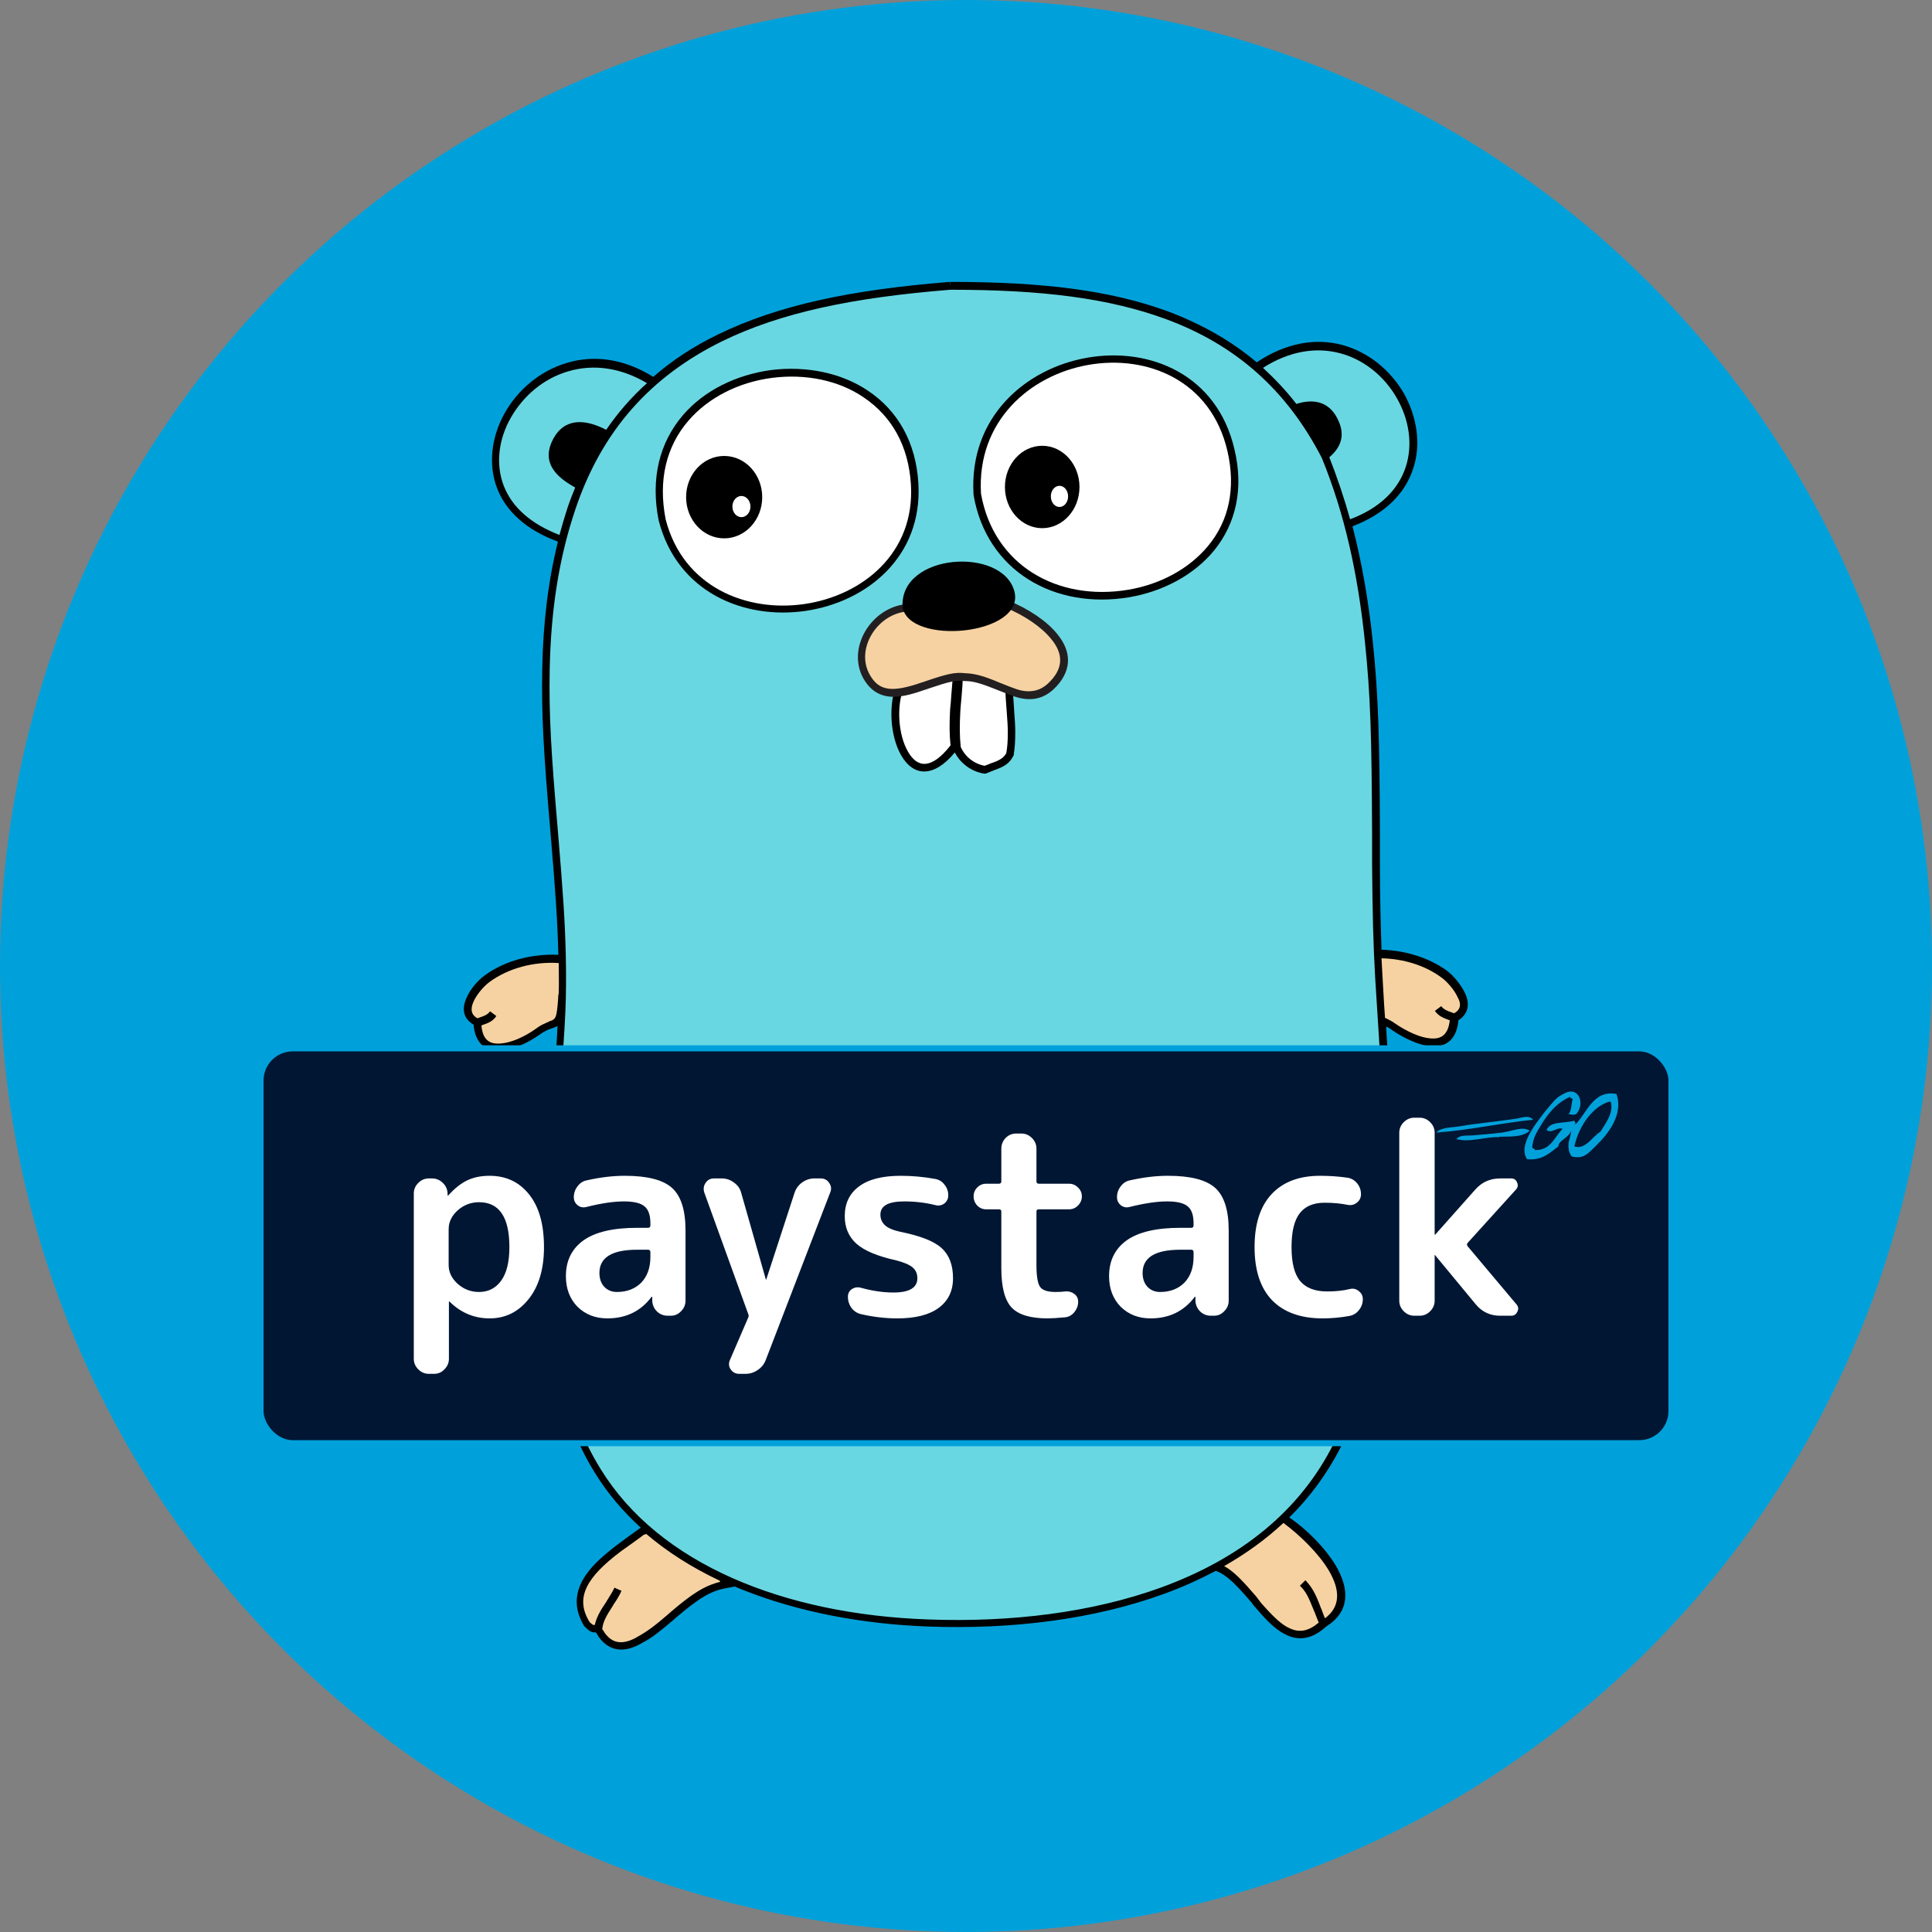 <?xml version="1.0" encoding="UTF-8" standalone="no"?>
<!-- Created with Inkscape (http://www.inkscape.org/) -->

<svg
   width="298.216mm"
   height="298.216mm"
   viewBox="0 0 298.216 298.216"
   version="1.1"
   id="svg1"
   xml:space="preserve"
   xmlns="http://www.w3.org/2000/svg"
   xmlns:svg="http://www.w3.org/2000/svg"><rect x="0" y="0" width="298.216" height="298.216" fill="#808080" stroke="none"/><defs
     id="defs1" /><g
     id="layer1"
     transform="translate(38.517,-10.331)"><g
       id="g270"><circle
         style="fill:#00a1db;fill-opacity:1;stroke:#00a1db;stroke-width:1.323;stroke-dasharray:none;stroke-opacity:1"
         id="path17"
         cx="110.591"
         cy="159.439"
         r="148.447" /><g
         id="g269"
         transform="translate(5.827,11.162)"><g
           id="g18"
           transform="matrix(0.608,0,0,0.608,26.999,42.56)"><path
             d="m 3.686,188.165 c 0.498,10.26 10.758,5.479 15.34,2.291 4.383,-3.088 5.678,-0.498 6.076,-6.475 0.299,-3.984 0.697,-7.869 0.498,-11.854 -6.674,-0.598 -13.846,0.996 -19.325,4.981 -2.889,1.992 -8.068,8.567 -2.59,11.057"
             fill="#f6d2a2"
             id="path1" /><path
             d="m 208.187,314.272 c 7.869,4.881 22.313,19.623 10.459,26.795 -11.356,10.36 -17.731,-11.455 -27.692,-14.444 4.283,-5.877 9.662,-11.256 17.233,-12.352 z"
             fill="#f6d2a2"
             id="path2" /><path
             d="m 67.337,330.907 c -9.264,1.395 -14.444,9.762 -22.213,14.045 -7.272,4.283 -10.061,-1.395 -10.658,-2.59 -1.096,-0.498 -0.996,0.498 -2.789,-1.295 -6.774,-10.658 6.973,-18.428 14.145,-23.707 9.961,-1.992 16.237,6.674 21.516,13.547 z"
             fill="#f6d2a2"
             id="path3" /><path
             d="m 251.916,186.87 c -0.498,10.26 -10.758,5.479 -15.34,2.291 -4.383,-3.088 -5.678,-0.498 -6.076,-6.475 -0.299,-3.984 -0.697,-7.869 -0.498,-11.854 6.674,-0.598 13.846,0.996 19.325,4.981 2.789,1.992 8.068,8.567 2.59,11.057"
             fill="#f6d2a2"
             id="path4" /><path
             d="M 224.722,61.759 C 260.283,49.208 232.492,0.498 201.513,22.014 181.192,4.582 153.202,1.395 123.816,1.395 95.029,3.686 67.636,8.965 48.511,25.7 17.631,5.777 -10.858,53.591 25.401,65.644 c -10.16,39.446 1.395,79.689 -0.199,119.832 -1.494,36.059 -10.957,84.37 9.065,116.744 17.033,27.692 53.69,37.553 83.872,38.649 38.549,1.395 85.267,-8.068 103.994,-45.423 17.93,-35.561 12.949,-79.888 10.658,-118.238 -2.291,-38.749 1.992,-78.095 -8.068,-115.449 z"
             fill="#69d7e2"
             id="path5" /><path
             d="m 254.605,180.794 c -0.996,-2.092 -2.889,-4.482 -4.682,-5.777 -4.582,-3.287 -10.459,-5.08 -16.535,-5.279 -0.199,-6.176 -0.398,-12.949 -0.398,-21.516 v -7.77 c -0.1,-24.504 -0.398,-35.262 -1.793,-48.71 -1.096,-10.559 -2.789,-20.321 -5.18,-29.485 8.068,-3.088 13.348,-8.168 15.44,-14.742 1.992,-6.076 0.996,-12.949 -2.391,-19.026 -3.486,-5.977 -9.065,-10.459 -15.539,-12.252 -6.973,-1.893 -14.543,-0.498 -21.815,4.383 C 195.237,15.141 187.767,10.957 179.399,7.77 164.557,2.291 147.325,0.199 123.916,0.199 V 1.195 l -0.1,-0.996 C 98.814,2.191 80.286,6.076 64.946,13.547 58.77,16.535 53.292,20.121 48.511,24.305 41.139,19.723 33.469,18.627 26.397,20.819 19.823,22.811 14.145,27.493 10.758,33.569 7.371,39.645 6.574,46.618 8.865,52.595 11.156,58.571 16.436,63.253 24.305,66.142 21.815,76.202 20.52,86.861 20.321,98.615 c -0.199,11.455 0.299,20.619 2.092,41.339 1.295,15.44 1.793,22.512 1.992,31.079 -6.774,-0.299 -13.547,1.494 -18.627,5.18 -1.793,1.295 -3.785,3.586 -4.682,5.777 -1.295,2.789 -0.797,5.279 1.793,6.774 0.398,4.781 3.088,6.973 7.172,6.574 2.988,-0.299 6.574,-1.893 9.662,-4.084 0.697,-0.498 1.395,-0.896 2.092,-1.195 0.299,-0.1 0.498,-0.199 0.797,-0.299 0,0 0.598,-0.199 0.797,-0.299 0.299,-0.1 0.598,-0.199 0.797,-0.398 -0.199,4.682 -0.598,9.563 -1.494,20.719 -0.996,12.551 -1.494,19.424 -1.693,27.094 -0.896,28.489 2.49,49.208 12.651,65.644 3.188,5.18 7.072,9.762 11.654,13.946 -0.896,0.598 -4.682,3.387 -5.877,4.283 -4.184,3.188 -7.072,5.877 -8.766,8.865 -2.191,3.885 -2.191,7.77 0.299,11.854 l 0.1,0.1 0.1,0.1 c 1.096,1.096 1.693,1.395 2.49,1.395 h 0.1 0.199 v 0 c 0.1,0.199 0.199,0.299 0.299,0.498 0.299,0.498 0.598,0.896 0.896,1.295 2.49,2.889 5.977,3.586 10.658,0.797 2.49,-1.295 4.283,-2.789 8.068,-5.977 0.1,-0.1 0.1,-0.1 0.199,-0.199 6.076,-5.18 9.065,-7.072 13.547,-7.77 l 1.594,-0.299 c 0.598,0.299 1.195,0.498 1.893,0.797 14.145,5.678 30.581,8.766 47.216,9.363 21.516,0.797 42.235,-1.893 59.767,-8.268 4.682,-1.693 9.065,-3.686 13.248,-5.877 2.59,0.996 4.781,3.088 8.965,7.969 0.199,0.199 0.199,0.199 0.299,0.398 0.199,0.199 0.199,0.299 0.299,0.398 0.199,0.299 0.498,0.498 0.697,0.797 3.287,3.885 5.479,5.777 7.969,6.873 3.287,1.395 6.475,0.697 9.762,-2.291 5.777,-3.586 6.176,-9.164 2.391,-15.539 -2.689,-4.482 -7.371,-9.164 -11.754,-12.153 5.18,-5.08 9.662,-11.156 13.149,-18.03 9.563,-19.125 13.248,-41.438 13.049,-70.126 -0.1,-10.16 -0.498,-19.026 -1.594,-35.96 v -0.498 c 0.498,0.199 0.996,0.498 1.494,0.896 3.088,2.092 6.674,3.785 9.662,4.084 4.084,0.398 6.774,-1.793 7.172,-6.574 v 0 c 2.49,-1.594 2.988,-4.084 1.693,-6.873 z M 222.929,18.328 c 5.977,1.594 11.156,5.777 14.344,11.356 3.188,5.578 4.084,11.854 2.291,17.432 -1.893,5.877 -6.674,10.559 -14.145,13.348 -1.494,-5.379 -3.287,-10.658 -5.279,-15.739 2.889,-2.49 4.283,-5.578 1.992,-9.961 -2.291,-4.383 -6.275,-4.881 -10.36,-3.586 -2.59,-3.387 -5.479,-6.375 -8.467,-9.164 6.574,-4.184 13.348,-5.379 19.623,-3.686 z M 10.559,51.997 C 8.467,46.618 9.164,40.243 12.352,34.665 c 3.188,-5.578 8.367,-9.961 14.543,-11.754 6.375,-1.893 13.248,-0.996 20.022,2.988 -3.885,3.486 -7.371,7.471 -10.36,11.854 -5.18,-2.689 -10.459,-3.188 -13.447,2.291 -3.088,5.877 0.498,9.563 5.578,12.352 -0.697,1.693 -1.395,3.486 -1.992,5.279 -0.697,2.191 -1.395,4.482 -1.992,6.774 C 17.432,61.659 12.651,57.376 10.559,51.997 Z M 22.612,187.767 c -0.1,0 -0.697,0.199 -0.697,0.299 -0.299,0.1 -0.598,0.199 -0.896,0.398 -0.797,0.299 -1.594,0.797 -2.391,1.395 -2.789,1.992 -6.176,3.486 -8.766,3.686 -2.988,0.299 -4.682,-0.996 -4.981,-4.582 2.092,-0.697 2.988,-1.195 3.785,-2.391 l -1.594,-1.195 c -0.598,0.797 -1.195,1.096 -2.988,1.693 v 0 c -0.1,0 -0.1,0 -0.199,0.1 -1.594,-0.896 -1.893,-2.291 -0.996,-4.283 0.797,-1.793 2.59,-3.885 4.084,-4.981 4.781,-3.486 11.156,-5.18 17.532,-4.781 0,2.49 0.1,4.981 0,7.371 0,0.299 0,0.498 -0.1,0.797 -0.1,1.395 -0.1,1.992 -0.199,2.689 v 0 c -0.299,2.889 -0.498,3.287 -1.594,3.785 z m 30.082,150.313 c -0.1,0.1 -0.1,0.1 -0.199,0.199 -3.686,3.188 -5.479,4.482 -7.77,5.777 -3.785,2.291 -6.375,1.793 -8.168,-0.398 -0.299,-0.299 -0.498,-0.697 -0.697,-0.996 -0.1,-0.1 -0.199,-0.299 -0.299,-0.398 0,0 0,0 0,-0.1 0.199,-1.793 0.896,-3.088 2.689,-5.877 0.1,-0.1 0.1,-0.1 0.1,-0.199 1.096,-1.594 1.594,-2.49 2.092,-3.586 l -1.793,-0.797 c -0.398,0.896 -0.896,1.693 -1.893,3.287 -0.1,0.1 -0.1,0.1 -0.1,0.199 -1.793,2.59 -2.59,4.184 -2.988,5.977 h -0.1 c 0,0 0,0 -0.1,0 h -0.199 c -0.199,-0.1 -0.498,-0.299 -0.896,-0.697 -3.885,-6.176 -0.797,-11.455 7.969,-18.03 1.096,-0.797 4.781,-3.387 5.777,-4.184 0.199,0 0.398,-0.1 0.598,-0.199 5.379,4.582 11.654,8.567 18.627,11.854 v 0 c 0,0.1 0.1,0.199 0.199,0.299 -4.084,0.996 -7.272,3.088 -12.85,7.869 z M 219.941,327.222 c 3.088,5.18 2.988,9.363 -0.896,12.252 -0.299,-0.598 -0.498,-1.295 -0.896,-2.291 0,-0.1 0,-0.1 -0.1,-0.199 -1.395,-3.785 -2.291,-5.379 -3.984,-7.172 l -1.395,1.395 c 1.494,1.395 2.191,2.889 3.586,6.375 0,0.1 0,0.1 0.1,0.199 0.498,1.295 0.797,2.092 1.096,2.789 -2.59,2.191 -4.881,2.59 -7.272,1.494 -2.092,-0.896 -4.084,-2.789 -7.272,-6.375 -0.199,-0.199 -0.398,-0.498 -0.598,-0.797 -0.1,-0.1 -0.199,-0.199 -0.299,-0.398 -0.199,-0.199 -0.199,-0.199 -0.299,-0.398 -3.686,-4.283 -5.877,-6.574 -8.268,-7.869 5.578,-3.188 10.559,-6.774 15.041,-10.957 4.184,3.088 8.865,7.67 11.455,11.953 z m 1.395,-32.274 c -8.567,17.233 -23.707,29.385 -44.028,36.756 -17.332,6.275 -37.852,8.865 -59.069,8.068 -36.557,-1.295 -68.233,-14.045 -83.075,-38.151 -9.961,-16.037 -13.248,-36.458 -12.352,-64.548 0.299,-7.67 0.697,-14.543 1.693,-27.094 1.096,-14.145 1.395,-18.229 1.693,-24.604 0.199,-4.582 0.199,-9.264 0.1,-14.244 C 26.098,162.366 25.6,155.393 24.305,139.754 22.512,119.035 22.014,109.97 22.213,98.615 22.512,83.673 24.504,70.525 28.688,58.073 35.461,37.852 47.913,24.205 65.843,15.34 80.884,7.969 99.113,4.184 123.916,2.191 c 23.209,0 40.143,2.092 54.786,7.471 17.532,6.475 30.581,17.83 39.546,35.262 5.777,14.145 9.164,29.385 10.957,46.917 1.395,13.348 1.693,24.106 1.793,48.511 v 7.77 c 0.1,12.053 0.299,20.52 0.797,28.987 0.199,3.287 0.299,4.682 0.797,12.551 1.096,16.934 1.494,25.7 1.594,35.86 0.199,28.588 -3.387,50.602 -12.85,69.429 z m 30.481,-109.074 v 0 c -0.1,0 -0.199,-0.1 -0.299,-0.1 -1.793,-0.598 -2.391,-0.996 -2.988,-1.693 l -1.594,1.195 c 0.896,1.195 1.793,1.693 3.785,2.391 -0.398,3.586 -2.092,4.881 -4.981,4.582 -2.59,-0.199 -5.977,-1.793 -8.766,-3.686 -0.797,-0.598 -1.594,-0.996 -2.391,-1.395 -0.1,0 -0.199,-0.1 -0.299,-0.1 -0.398,-5.479 -0.398,-6.873 -0.598,-9.762 -0.1,-1.793 -0.199,-3.586 -0.299,-5.379 5.578,0.1 11.057,1.793 15.24,4.881 1.494,1.096 3.287,3.188 4.084,4.981 0.996,1.693 0.797,3.188 -0.896,4.084 z"
             fill="#000000"
             id="path6" /><g
             transform="translate(108.935,96.951)"
             id="g9"><path
               d="m 29.983,7.172 c 0.1,5.08 1.096,10.658 0.199,16.037 -1.395,2.59 -3.984,2.889 -6.275,3.885 -3.188,-0.498 -5.877,-2.59 -7.172,-5.578 -0.797,-6.076 0.199,-11.854 0.498,-17.93 0,-0.199 3.785,0.1 7.172,1.096 2.889,0.896 5.578,2.391 5.578,2.49 z"
               fill="#ffffff"
               id="path7" /><path
               d="M 1.793,7.57 C -0.996,18.129 5.479,35.362 16.137,21.217 15.34,15.24 16.237,9.463 16.535,3.586 16.635,3.088 1.893,6.873 1.793,7.57 Z"
               fill="#ffffff"
               id="path8" /><path
               d="M 31.178,11.854 C 30.979,8.865 30.879,7.67 30.879,6.176 V 5.479 L 30.182,5.279 17.631,1.395 V 0.697 l -1.295,0.299 h -0.1 V 1.096 L 2.092,4.682 1.594,4.781 1.395,5.279 C -0.797,10.559 -0.299,18.528 2.49,23.409 5.678,28.987 10.858,29.086 16.137,22.711 17.631,25.6 20.42,27.592 23.608,28.09 h 0.299 l 0.299,-0.1 c 0.398,-0.199 0.797,-0.299 1.494,-0.598 0.1,0 0.1,0 0.199,-0.1 2.889,-0.996 4.084,-1.793 5.08,-3.686 l 0.1,-0.1 v -0.199 c 0.299,-1.793 0.398,-3.686 0.398,-5.777 0,-1.494 -0.1,-2.889 -0.299,-5.678 z M 15.24,8.168 c -0.1,1.793 -0.199,2.49 -0.299,3.486 -0.199,3.686 -0.199,6.475 0.1,9.264 C 10.36,26.895 6.674,26.895 4.184,22.412 1.793,18.229 1.295,11.156 3.088,6.475 L 15.639,3.287 C 15.539,4.582 15.44,5.877 15.24,8.168 Z M 29.186,22.911 c -0.697,1.195 -1.594,1.793 -3.984,2.59 -0.1,0 -0.1,0 -0.199,0.1 -0.598,0.199 -0.996,0.398 -1.295,0.498 -2.689,-0.498 -4.981,-2.291 -6.076,-4.781 -0.299,-2.689 -0.299,-5.479 -0.1,-9.164 0.1,-0.996 0.1,-1.693 0.299,-3.486 0.199,-2.291 0.299,-3.686 0.299,-4.981 L 28.987,6.973 c 0,1.295 0.1,2.49 0.299,5.08 0.199,2.689 0.299,4.084 0.299,5.678 0,1.893 -0.1,3.586 -0.398,5.18 z"
               fill="#000000"
               id="path9" /></g><g
             transform="translate(48.476,21.976)"
             id="g12"><path
               d="M 2.291,38.749 C 11.455,74.409 68.532,65.245 66.341,29.485 63.751,-13.348 -6.475,-5.08 2.291,38.749"
               fill="#ffffff"
               id="path10" /><path
               d="M 67.337,29.385 C 66.739,19.026 62.157,10.957 54.587,5.877 47.813,1.295 38.848,-0.498 29.983,0.598 21.118,1.793 12.949,5.777 7.57,12.053 1.594,19.026 -0.697,28.19 1.395,38.749 L 2.291,38.549 1.395,38.749 C 10.758,75.405 69.528,66.54 67.337,29.385 Z M 3.188,38.549 C 1.195,28.489 3.387,19.922 8.965,13.447 14.045,7.57 21.715,3.686 30.182,2.59 c 8.467,-1.096 16.934,0.598 23.309,4.981 7.072,4.781 11.356,12.252 11.953,22.114 2.092,34.764 -53.391,43.132 -62.257,8.865 z"
               fill="#000000"
               id="path11" /><ellipse
               fill="#000000"
               cx="18.03"
               cy="32.872"
               rx="9.662"
               ry="10.459"
               id="ellipse11" /><ellipse
               fill="#ffffff"
               cx="22.412"
               cy="35.262"
               rx="2.291"
               ry="2.689"
               id="ellipse12" /></g><g
             transform="translate(129.618,18.098)"
             id="g14"><path
               d="M 1.195,35.96 C 8.268,76.9 75.206,66.042 65.544,24.803 56.878,-12.252 -1.195,-1.992 1.195,35.96"
               fill="#ffffff"
               id="path12" /><path
               d="M 66.44,24.604 C 57.575,-13.547 -2.191,-3.088 0.199,36.059 v 0.1 C 3.486,55.483 20.719,65.345 39.745,62.157 48.411,60.663 56.181,56.479 61.261,50.304 66.839,43.43 68.831,34.565 66.44,24.604 Z m -6.674,24.504 C 54.985,54.886 47.714,58.87 39.446,60.265 21.416,63.253 5.279,53.989 2.092,35.86 -0.1,-0.996 56.28,-10.858 64.647,25.002 66.839,34.465 65.046,42.733 59.767,49.108 Z"
               fill="#000000"
               id="path13" /><ellipse
               fill="#000000"
               cx="17.631"
               cy="34.167"
               rx="9.463"
               ry="10.459"
               id="ellipse13" /><ellipse
               fill="#ffffff"
               cx="22.014"
               cy="36.557"
               rx="2.191"
               ry="2.689"
               id="ellipse14" /></g><g
             transform="translate(99.536,70.451)"
             id="g17"><path
               d="M 13.248,12.551 C 5.379,13.248 -0.996,22.512 3.088,29.883 8.467,39.645 20.52,28.987 27.991,29.983 36.657,30.182 43.729,39.147 50.602,31.577 58.272,23.209 47.315,15.041 38.649,11.455 Z"
               fill="#f6d2a2"
               id="path14" /><path
               d="M 51.598,19.225 C 48.909,15.838 44.227,12.75 39.147,10.658 L 38.948,10.559 H 38.749 L 13.248,11.555 C 4.383,12.352 -1.992,22.612 2.291,30.381 c 1.693,2.988 3.984,4.482 7.072,4.682 2.291,0.1 4.682,-0.398 8.367,-1.693 0.299,-0.1 0.697,-0.199 1.195,-0.398 4.981,-1.693 6.973,-2.191 8.965,-1.893 h 0.1 c 2.391,0 4.383,0.697 8.168,2.191 4.184,1.693 5.479,2.191 7.57,2.391 2.889,0.199 5.379,-0.797 7.67,-3.287 3.885,-4.283 3.686,-8.865 0.199,-13.149 z m -1.693,11.754 c -1.893,2.092 -3.785,2.789 -6.076,2.689 -1.793,-0.1 -2.988,-0.598 -6.973,-2.191 C 32.872,29.784 30.68,29.186 28.09,29.086 25.6,28.788 23.508,29.286 18.229,31.079 17.731,31.278 17.332,31.377 17.033,31.477 9.762,33.967 6.275,33.768 3.885,29.385 0.299,22.911 5.777,14.145 13.248,13.447 l 25.202,-0.996 c 4.781,1.992 9.065,4.881 11.555,7.969 2.988,3.586 3.088,7.172 -0.1,10.559 z"
               fill="#231f20"
               id="path15" /><g
               transform="translate(11.953)"
               fill="#000000"
               id="g16"><path
                 d="M 28.688,8.268 C 25.6,-3.088 -0.299,-1.395 0.299,12.153 1.594,22.213 31.676,19.524 28.688,8.268 Z"
                 id="path16" /></g></g></g><g
           id="g2"
           transform="translate(-0.236,-2.117)"><rect
             style="fill:#001633;fill-opacity:1;fill-rule:evenodd;stroke:#00a1db;stroke-width:0.935;stroke-dasharray:none;stroke-opacity:1"
             id="rect1"
             width="217.793"
             height="60.951"
             x="-3.896"
             y="163.103"
             ry="4.973" /><path
             d="m 25.144,191.01 v 5.543 q 0,1.63 1.386,2.894 1.427,1.264 3.302,1.264 2.16,0 3.424,-1.753 1.264,-1.753 1.264,-5.176 0,-6.929 -4.687,-6.929 -1.875,0 -3.302,1.264 -1.386,1.264 -1.386,2.894 z m -3.057,22.336 q -0.937,0 -1.63,-0.693 -0.693,-0.693 -0.693,-1.63 v -25.516 q 0,-0.937 0.693,-1.63 0.693,-0.693 1.63,-0.693 h 0.489 q 0.978,0 1.671,0.693 0.693,0.652 0.734,1.63 v 0.285 q 0,0.041 0.041,0.041 0.041,0 0.082,-0.041 1.467,-1.63 2.935,-2.323 1.467,-0.693 3.424,-0.693 3.831,0 6.114,2.894 2.283,2.853 2.283,8.111 0,5.095 -2.405,8.07 -2.364,2.935 -5.992,2.935 -3.546,0 -6.155,-2.568 -0.041,-0.041 -0.082,-0.041 -0.041,0 -0.041,0.041 v 8.804 q 0,0.937 -0.693,1.63 -0.652,0.693 -1.59,0.693 z m 32.159,-19.157 q -5.829,0 -5.829,3.587 0,1.304 0.734,2.12 0.774,0.815 1.956,0.815 2.323,0 3.75,-1.427 1.427,-1.467 1.427,-3.994 v -0.734 q 0,-0.367 -0.367,-0.367 z m -4.606,10.598 q -2.772,0 -4.606,-1.793 -1.793,-1.834 -1.793,-4.728 0,-3.546 2.69,-5.503 2.731,-1.956 8.315,-1.956 h 1.671 q 0.367,0 0.367,-0.367 v -0.326 q 0,-1.875 -0.897,-2.609 -0.897,-0.774 -3.179,-0.774 -2.364,0 -5.788,0.856 -0.734,0.204 -1.345,-0.245 -0.611,-0.489 -0.611,-1.264 0,-0.937 0.571,-1.671 0.571,-0.774 1.467,-0.937 3.098,-0.693 5.829,-0.693 5.217,0 7.296,1.875 2.079,1.875 2.079,6.562 v 10.842 q 0,0.937 -0.693,1.63 -0.652,0.693 -1.59,0.693 h -0.448 q -0.978,0 -1.671,-0.652 -0.693,-0.693 -0.734,-1.671 v -0.571 q 0,-0.041 -0.041,-0.041 -0.082,0 -0.082,0.041 -2.486,3.302 -6.807,3.302 z m 21.725,-0.734 -6.766,-18.709 q -0.245,-0.815 0.204,-1.467 0.448,-0.693 1.304,-0.693 h 1.223 q 1.019,0 1.875,0.652 0.856,0.611 1.101,1.59 l 3.791,13.328 q 0,0.041 0.041,0.041 0.041,0 0.041,-0.041 l 4.361,-13.369 q 0.326,-0.978 1.182,-1.59 0.856,-0.611 1.875,-0.611 h 0.978 q 0.856,0 1.304,0.693 0.489,0.693 0.163,1.467 l -9.945,25.842 q -0.367,0.978 -1.223,1.549 -0.856,0.611 -1.916,0.611 H 69.98 q -0.815,0 -1.304,-0.693 -0.448,-0.652 -0.122,-1.427 l 2.812,-6.522 q 0.082,-0.163 0.082,-0.326 0,-0.163 -0.082,-0.326 z m 22.826,-8.233 q -4.28,-0.937 -6.114,-2.568 -1.793,-1.63 -1.793,-4.239 0,-2.935 2.16,-4.565 2.201,-1.671 6.481,-1.671 2.69,0 5.34,0.489 0.897,0.163 1.427,0.897 0.571,0.693 0.571,1.63 0,0.774 -0.611,1.264 -0.611,0.448 -1.386,0.245 -2.283,-0.571 -4.81,-0.571 -3.668,0 -3.668,2.038 0,0.978 0.693,1.63 0.693,0.652 2.364,1.019 4.687,0.937 6.399,2.527 1.753,1.59 1.753,4.647 0,2.935 -2.201,4.565 -2.201,1.63 -6.399,1.63 -2.731,0 -5.584,-0.652 -0.897,-0.204 -1.467,-0.937 -0.571,-0.774 -0.571,-1.753 0,-0.774 0.611,-1.182 0.652,-0.408 1.386,-0.204 2.649,0.734 5.013,0.734 3.709,0 3.709,-2.201 0,-1.06 -0.734,-1.671 -0.693,-0.611 -2.568,-1.101 z M 108.131,187.953 q -0.815,0 -1.386,-0.571 -0.571,-0.611 -0.571,-1.427 0,-0.815 0.571,-1.386 0.571,-0.571 1.386,-0.571 h 1.956 q 0.367,0 0.367,-0.367 v -5.054 q 0,-0.937 0.652,-1.63 0.693,-0.693 1.63,-0.693 h 0.815 q 0.937,0 1.63,0.693 0.693,0.693 0.693,1.63 v 5.054 q 0,0.367 0.367,0.367 h 4.647 q 0.815,0 1.386,0.571 0.611,0.571 0.611,1.386 0,0.815 -0.611,1.427 -0.571,0.571 -1.386,0.571 h -4.647 q -0.367,0 -0.367,0.326 v 8.233 q 0,2.649 0.571,3.424 0.571,0.774 2.364,0.774 0.978,0 1.467,-0.082 0.815,-0.082 1.427,0.367 0.611,0.448 0.611,1.223 0,0.897 -0.611,1.63 -0.571,0.693 -1.427,0.774 -1.793,0.163 -2.69,0.163 -3.954,0 -5.543,-1.671 -1.59,-1.712 -1.59,-6.073 v -8.763 q 0,-0.326 -0.367,-0.326 z m 29.958,6.236 q -5.829,0 -5.829,3.587 0,1.304 0.734,2.12 0.774,0.815 1.956,0.815 2.323,0 3.75,-1.427 1.427,-1.467 1.427,-3.994 v -0.734 q 0,-0.367 -0.367,-0.367 z m -4.606,10.598 q -2.772,0 -4.606,-1.793 -1.793,-1.834 -1.793,-4.728 0,-3.546 2.69,-5.503 2.731,-1.956 8.315,-1.956 h 1.671 q 0.367,0 0.367,-0.367 v -0.326 q 0,-1.875 -0.897,-2.609 -0.897,-0.774 -3.179,-0.774 -2.364,0 -5.788,0.856 -0.734,0.204 -1.345,-0.245 -0.611,-0.489 -0.611,-1.264 0,-0.937 0.571,-1.671 0.571,-0.774 1.467,-0.937 3.098,-0.693 5.829,-0.693 5.217,0 7.296,1.875 2.079,1.875 2.079,6.562 v 10.842 q 0,0.937 -0.693,1.63 -0.652,0.693 -1.59,0.693 h -0.448 q -0.978,0 -1.671,-0.652 -0.693,-0.693 -0.734,-1.671 v -0.571 q 0,-0.041 -0.041,-0.041 -0.082,0 -0.082,0.041 -2.486,3.302 -6.807,3.302 z m 26.575,0 q -5.054,0 -7.785,-2.772 -2.731,-2.812 -2.731,-8.233 0,-5.34 2.609,-8.152 2.649,-2.853 7.5,-2.853 2.16,0 4.157,0.285 0.937,0.122 1.549,0.856 0.611,0.734 0.611,1.712 0,0.815 -0.652,1.304 -0.611,0.489 -1.427,0.326 -1.59,-0.326 -3.546,-0.326 -2.568,0 -3.831,1.63 -1.264,1.63 -1.264,5.217 0,3.668 1.345,5.258 1.345,1.59 4.157,1.59 1.997,0 3.465,-0.367 0.774,-0.204 1.386,0.285 0.652,0.489 0.652,1.264 0,0.978 -0.611,1.712 -0.571,0.734 -1.508,0.897 -2.079,0.367 -4.076,0.367 z m 14.144,-0.408 q -0.937,0 -1.63,-0.693 -0.693,-0.693 -0.693,-1.63 v -25.923 q 0,-0.937 0.693,-1.63 0.693,-0.693 1.63,-0.693 h 0.815 q 0.937,0 1.63,0.693 0.693,0.693 0.693,1.63 v 15.693 q 0,0.041 0.041,0.041 h 0.041 l 6.195,-6.97 q 1.508,-1.712 3.831,-1.712 h 1.712 q 0.652,0 0.897,0.611 0.285,0.611 -0.163,1.101 l -7.459,8.233 q -0.204,0.245 0,0.53 l 7.541,8.967 q 0.448,0.53 0.122,1.141 -0.285,0.611 -0.937,0.611 h -1.712 q -2.323,0 -3.791,-1.793 l -6.236,-7.541 q 0,-0.041 -0.041,-0.041 -0.041,0 -0.041,0.041 v 7.011 q 0,0.937 -0.693,1.63 -0.693,0.693 -1.63,0.693 z"
             id="text1"
             style="font-size:40.76px;font-family:'Rounded Mplus 1c Bold';-inkscape-font-specification:'Rounded Mplus 1c Bold, Normal';fill:#ffffff;stroke-width:1.854"
             aria-label="paystack" /><g
             style="fill:#00a1db;fill-opacity:1"
             id="g1"
             transform="matrix(0.055,0,0,0.06,177.552,159.65)"><g
               id="5151e0c8492e5103c096af88a51fcf48"
               style="fill:#00a1db;fill-opacity:1">

<path
   display="inline"
   fill-rule="evenodd"
   clip-rule="evenodd"
   d="m 272.38,241.227 c -88.585,8.209 -179.856,27.131 -271.88,33.099 13.981,-14.314 42.671,-12.472 68.562,-16.547 45.478,-7.161 102.645,-12.002 153.669,-18.918 16.464,-2.229 37.938,-11.129 49.649,2.366 z m -87.475,33.098 c -29.659,3.368 -54.751,5.048 -80.38,7.094 -17.391,1.39 -36.312,-2.162 -47.287,9.457 36.283,9.876 80.442,-6.246 118.21,-4.729 5.186,-4.292 62.856,5.065 87.474,-16.547 -20.18,-12.799 -49.156,1.448 -78.017,4.725 z m 264.785,33.102 c -23.213,20.464 -34.832,35.88 -68.562,28.369 -10.837,-10.638 -9.539,-29.01 -9.456,-30.735 0.532,-10.929 7.672,-24.59 7.09,-35.46 -5.215,18.443 -35.589,24.27 -35.46,40.188 -23.981,16.21 -43.847,36.537 -87.474,33.098 -23.075,-28.606 11.781,-76.209 30.736,-99.293 8.421,-10.263 16.871,-21.088 26.003,-30.735 20.007,-21.134 22.955,-28.29 49.648,-40.192 40.242,-17.931 56.419,29.834 30.731,54.377 -9.855,2.517 -10.425,0.615 -21.274,0 9.718,-9.598 7.535,-28.402 11.818,-37.825 -0.262,-4.467 -7.814,-1.639 -7.091,-7.095 -38.429,15.632 -63.222,44.072 -85.107,78.022 -9.22,14.297 -19.342,28.498 -21.279,52.006 0.262,4.467 7.813,1.643 7.094,7.095 2.616,0.075 5.099,0.017 7.485,-0.142 v -0.054 h 0.861 c 38.309,-2.974 47.856,-34.711 69.668,-54.182 -14.884,-6.691 -30.282,14.098 -44.917,2.366 12.352,-23.408 47.245,-15.574 78.015,-23.642 2.444,7.719 5.992,5.012 0,11.818 32.116,-23.254 50.243,-92.9 118.21,-80.38 20.248,53.2 -24.543,104.005 -56.739,132.396 z m 40.188,-113.483 c -45.743,9.598 -87.886,58.989 -101.658,115.844 30.585,9.656 50.222,-25.013 73.289,-37.825 13.477,-20.319 38.679,-49.088 28.369,-78.019 z"
   id="path1-5"
   style="fill:#00a1db;fill-opacity:1">

</path>

</g></g></g></g></g></g></svg>
